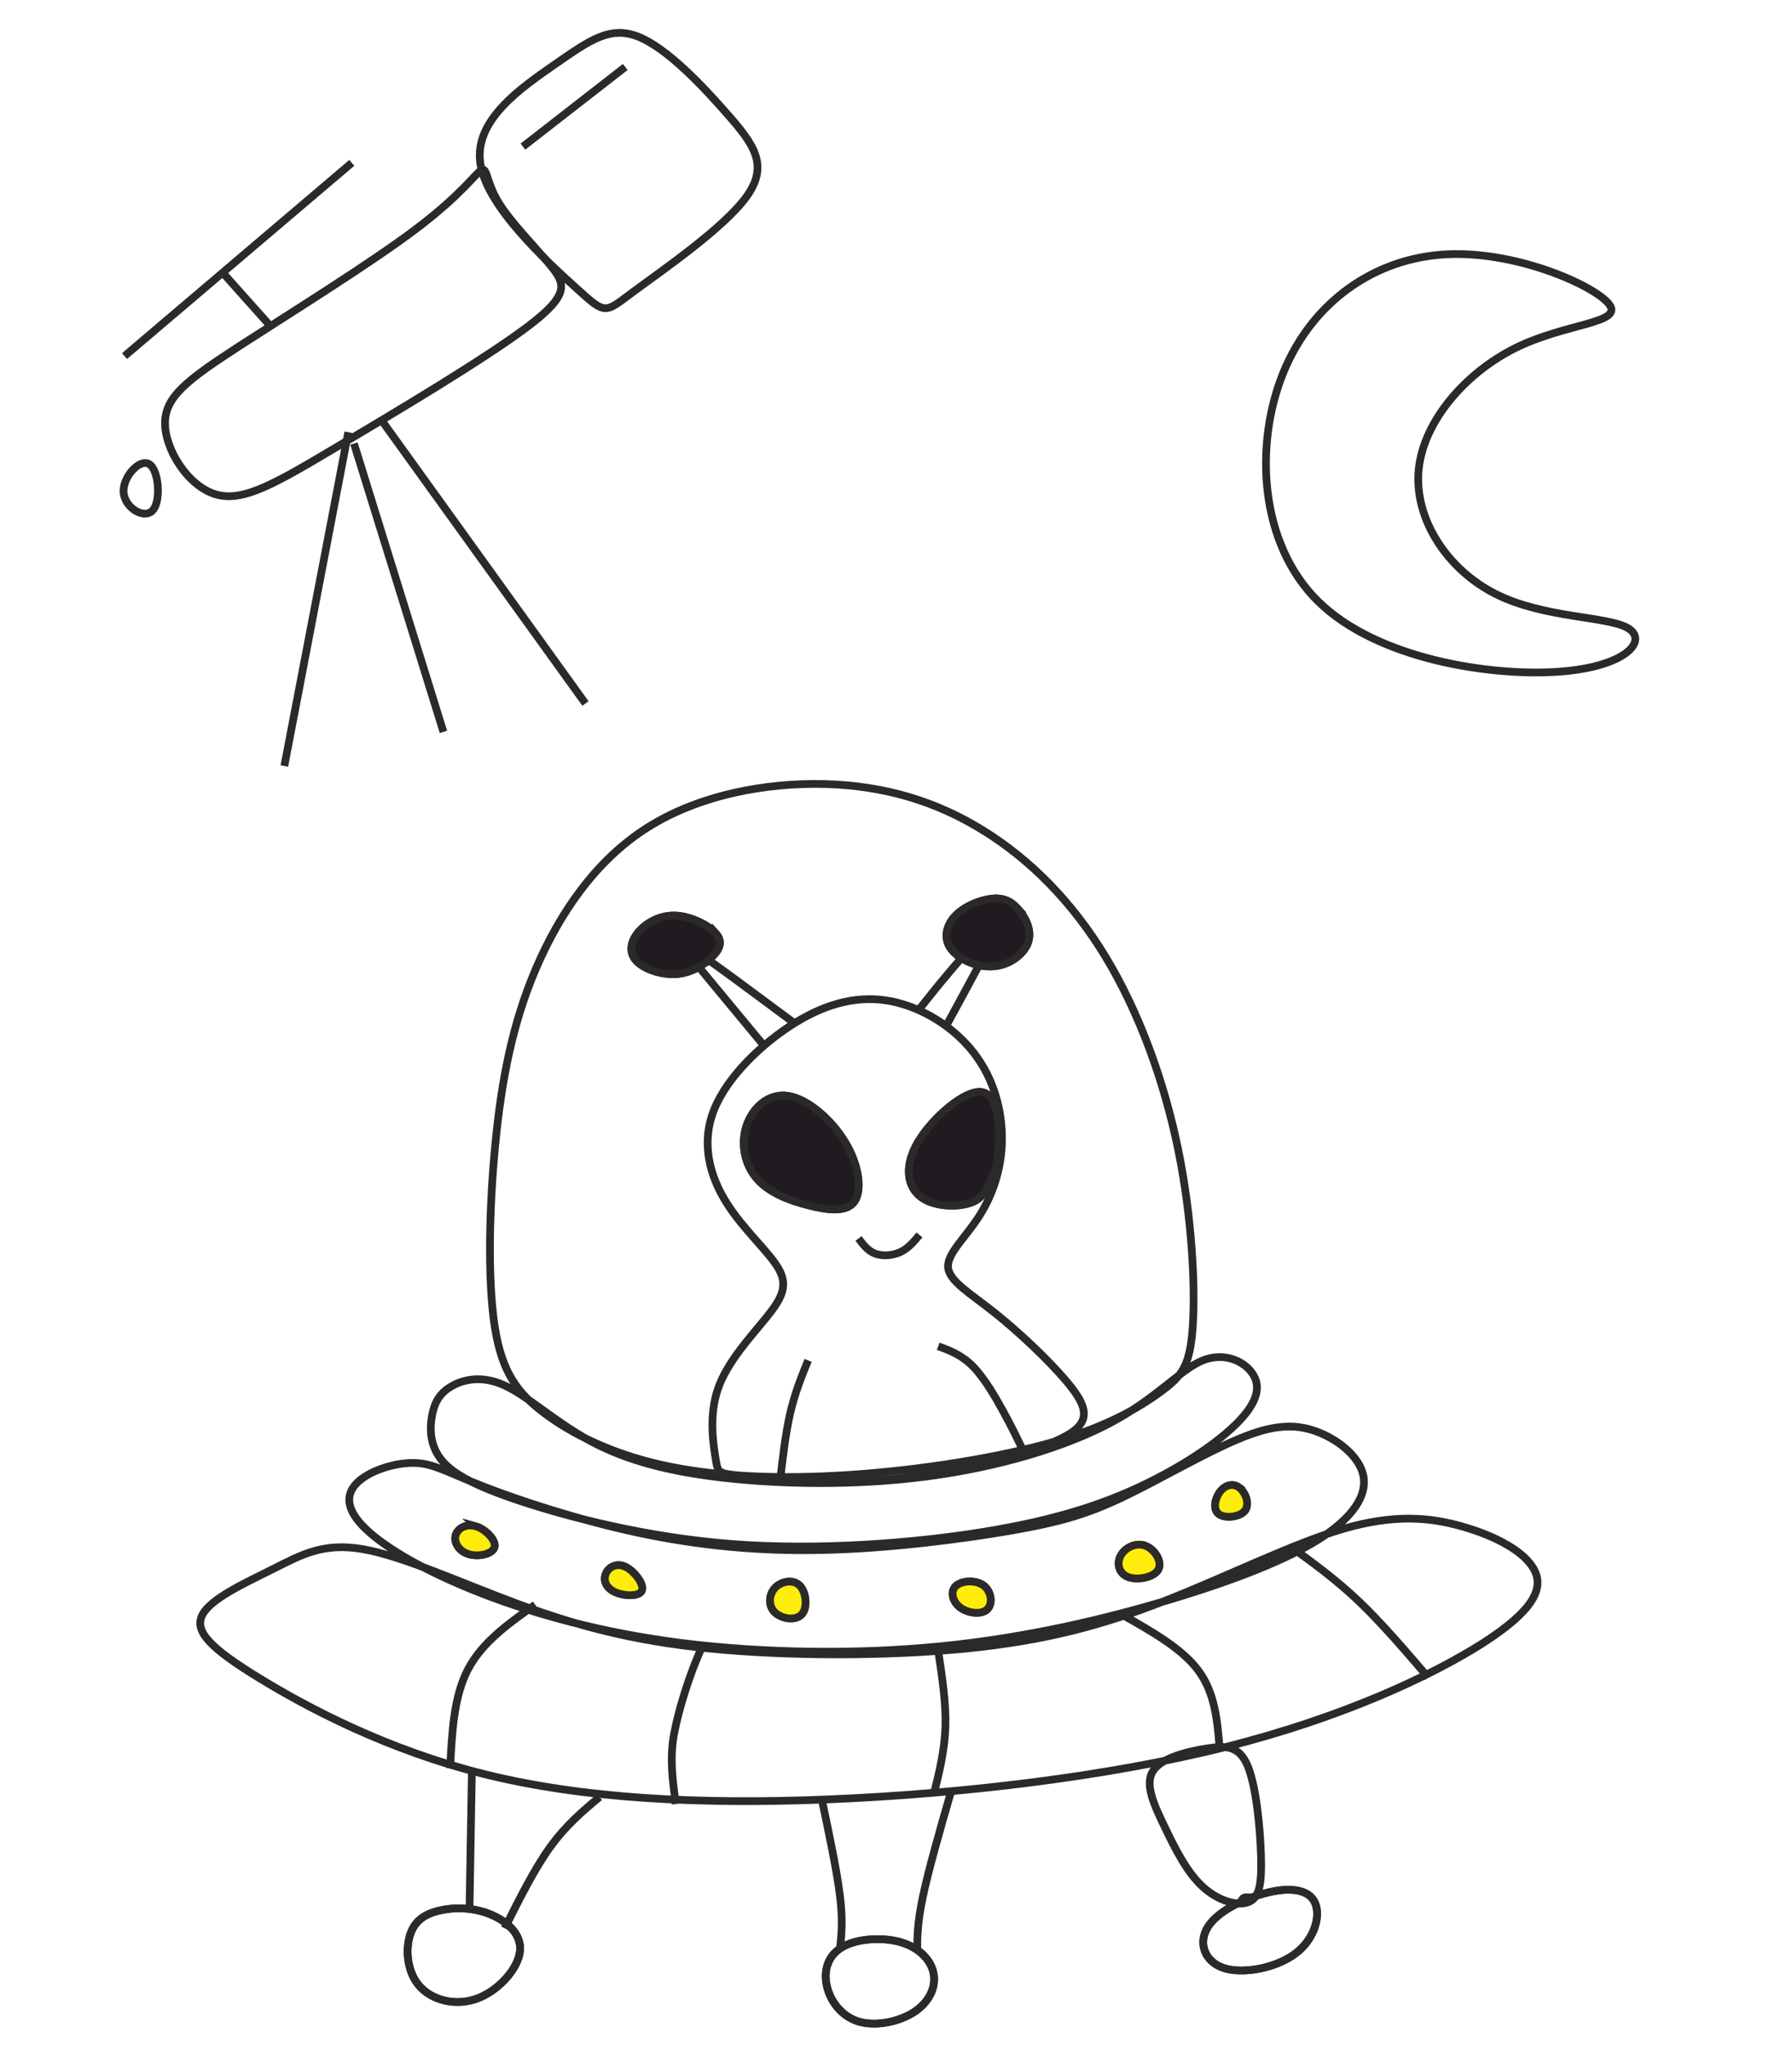 <?xml version="1.0" encoding="UTF-8" standalone="no"?>
<!-- Created with Inkscape (http://www.inkscape.org/) -->

<svg
   xmlns:dc="http://purl.org/dc/elements/1.1/"
   xmlns:cc="http://creativecommons.org/ns#"
   xmlns:rdf="http://www.w3.org/1999/02/22-rdf-syntax-ns#"
   xmlns:svg="http://www.w3.org/2000/svg"
   xmlns="http://www.w3.org/2000/svg"
   xmlns:sodipodi="http://sodipodi.sourceforge.net/DTD/sodipodi-0.dtd"
   xmlns:inkscape="http://www.inkscape.org/namespaces/inkscape"
   width="461"
   height="526"
   viewBox="0 0 121.973 139.171"
   version="1.1"
   id="svg8"
   inkscape:version="0.92.4 (5da689c313, 2019-01-14)"
   sodipodi:docname="random.svg">
  <defs
     id="defs2">
    <style
       id="style10"
       type="text/css">
   <![CDATA[
    .str0 {stroke:#2B2A29;stroke-width:75}
    .fil0 {fill:none}
    .fil1 {fill:#1F1B20}
    .fil2 {fill:#FEED0A}
   ]]>
  </style>
  </defs>
  <sodipodi:namedview
     id="base"
     pagecolor="#ffffff"
     bordercolor="#666666"
     borderopacity="1.0"
     inkscape:pageopacity="0.0"
     inkscape:pageshadow="2"
     inkscape:zoom="1.4"
     inkscape:cx="311.84065"
     inkscape:cy="250.35833"
     inkscape:document-units="mm"
     inkscape:current-layer="layer1"
     showgrid="false"
     units="px"
     inkscape:window-width="1920"
     inkscape:window-height="1017"
     inkscape:window-x="-8"
     inkscape:window-y="32"
     inkscape:window-maximized="1" />
  <g
     inkscape:label="Layer 1"
     inkscape:groupmode="layer"
     id="layer1"
     transform="translate(0,-157.829)">
    <g
       style="clip-rule:evenodd;fill-rule:evenodd;image-rendering:optimizeQuality;shape-rendering:geometricPrecision;text-rendering:geometricPrecision"
       id="g101"
       transform="matrix(0.007,0,0,0.007,-14.59,121.948)">
      <g
         id="Слой_x0020_1">

  <g
   id="_1727180649776">
   <path
   id="path15"
   d="m 3689,9239 c 0,258 221,608 488,691 267,82 580,-102 1169,-452 590,-349 1455,-865 1867,-1176 412,-310 371,-416 226,-593 -145,-178 -394,-426 -511,-622 -118,-196 -104,-338 -162,-308 -57,30 -186,232 -637,573 -451,340 -1225,819 -1722,1141 -497,323 -718,488 -718,746 z"
   class="fil0 str0"
   inkscape:connector-curvature="0"
   style="fill:none;stroke:#2b2a29;stroke-width:75" />

   <path
   id="path17"
   d="m 6755,6716 c 64,424 654,958 939,1216 285,258 267,239 552,27 286,-211 875,-616 1096,-920 221,-304 74,-507 -175,-792 -248,-285 -598,-654 -875,-764 -276,-111 -478,37 -810,267 -331,230 -791,543 -727,966 z"
   class="fil0 str0"
   inkscape:connector-curvature="0"
   style="fill:none;stroke:#2b2a29;stroke-width:75" />

   <path
   id="path19"
   d="M 3295,8587 C 4032,7961 4768,7335 5505,6709"
   class="fil0 str0"
   inkscape:connector-curvature="0"
   style="fill:none;stroke:#2b2a29;stroke-width:75" />

   <path
   id="path21"
   d="M 7777,11964 C 7114,11044 6451,10123 5788,9202"
   class="fil0 str0"
   inkscape:connector-curvature="0"
   style="fill:none;stroke:#2b2a29;stroke-width:75" />

   <path
   id="path23"
   d="m 4849,12572 c 207,-1082 415,-2164 622,-3245"
   class="fil0 str0"
   inkscape:connector-curvature="0"
   style="fill:none;stroke:#2b2a29;stroke-width:75" />

   <path
   id="path25"
   d="M 6396,12240 C 6106,11306 5816,10372 5526,9437"
   class="fil0 str0"
   inkscape:connector-curvature="0"
   style="fill:none;stroke:#2b2a29;stroke-width:75" />

   <path
   id="path27"
   d="m 7169,6551 c 332,-258 663,-516 995,-774"
   class="fil0 str0"
   inkscape:connector-curvature="0"
   style="fill:none;stroke:#2b2a29;stroke-width:75" />

   <path
   id="path29"
   d="m 4228,7752 c 156,175 313,350 469,525"
   class="fil0 str0"
   inkscape:connector-curvature="0"
   style="fill:none;stroke:#2b2a29;stroke-width:75" />

   <path
   id="path31"
   d="m 3535,9637 c -94,-57 -260,127 -249,276 12,150 201,265 284,173 82,-92 59,-391 -35,-449 z"
   class="fil0 str0"
   inkscape:connector-curvature="0"
   style="fill:none;stroke:#2b2a29;stroke-width:75" />

  </g>

  <g
   id="_1727180645488">
   <path
   id="path34"
   d="m 13682,18023 c 26,-383 -5,-1052 -141,-1720 -137,-669 -380,-1337 -707,-1877 -327,-539 -737,-949 -1193,-1230 -455,-282 -957,-433 -1534,-449 -578,-15 -1231,107 -1732,426 -502,319 -851,835 -1079,1367 -228,532 -334,1079 -395,1702 -61,623 -76,1322 -7,1773 69,451 223,654 489,852 266,198 644,389 1144,500 501,111 1124,142 1820,95 696,-46 1465,-170 2002,-326 536,-157 840,-347 1033,-490 193,-144 274,-241 300,-623 z m 87,331 c 212,-91 410,0 493,122 84,121 54,273 -132,466 -185,193 -525,426 -929,619 -403,193 -871,345 -1559,456 -688,111 -1598,181 -2433,118 -834,-64 -1594,-262 -2073,-421 -478,-160 -676,-281 -775,-418 -98,-137 -98,-289 -76,-410 23,-122 69,-213 183,-281 114,-69 296,-114 516,-15 221,98 479,341 806,524 326,182 721,304 1291,372 570,68 1315,84 2013,-8 699,-91 1353,-288 1793,-524 441,-235 669,-509 882,-600 z m 357,760 c 326,-137 539,-152 752,-76 213,76 425,243 463,433 38,190 -99,402 -418,608 -319,205 -820,402 -1451,592 -630,190 -1390,372 -2226,456 -835,84 -1747,68 -2529,-30 -783,-99 -1436,-282 -1961,-487 -524,-205 -919,-433 -1116,-623 -198,-190 -198,-341 -76,-455 121,-114 364,-190 551,-186 187,5 318,91 668,228 349,136 917,324 1498,449 580,124 1172,185 1818,169 646,-15 1345,-106 1824,-189 478,-84 736,-160 1086,-327 349,-167 790,-426 1117,-562 z m 1018,873 c 494,-144 843,-114 1162,-22 319,91 608,243 699,425 91,182 -15,395 -501,707 -487,311 -1353,721 -2500,1010 -1147,289 -2575,456 -3852,509 -1276,53 -2400,-8 -3350,-243 -950,-236 -1724,-646 -2196,-935 -471,-288 -638,-455 -554,-615 83,-160 418,-311 691,-448 274,-137 486,-258 874,-190 387,68 950,327 1504,532 555,205 1102,357 1861,433 760,76 1733,76 2500,0 767,-76 1329,-228 1930,-464 600,-235 1238,-554 1732,-699 z m -3317,-3779 c 4,-285 -79,-597 -273,-847 -194,-251 -498,-441 -801,-502 -304,-60 -608,8 -931,205 -323,198 -665,525 -794,848 -129,322 -46,641 122,907 167,266 417,479 509,646 91,167 22,289 -126,471 -148,183 -376,426 -467,688 -91,262 -46,543 -23,683 23,141 23,141 258,164 236,23 707,68 1144,53 437,-15 839,-91 1219,-182 380,-92 737,-198 881,-323 145,-126 76,-270 -98,-475 -175,-205 -456,-471 -695,-661 -240,-190 -437,-304 -449,-437 -11,-133 164,-285 297,-490 133,-205 224,-463 227,-748 z m -198,-467 c -163,-23 -474,247 -615,480 -140,234 -110,431 16,533 125,102 345,107 472,70 127,-36 161,-116 199,-195 39,-79 81,-157 94,-354 13,-196 -2,-511 -166,-534 z m -1885,37 c 193,28 426,231 559,452 133,221 166,461 92,571 -73,110 -251,91 -441,43 -190,-47 -391,-123 -510,-261 -120,-138 -158,-337 -102,-511 57,-173 209,-321 402,-294 z m 4473,6515 c 83,202 121,604 129,874 8,270 -15,406 -122,448 -106,42 -296,-11 -448,-152 -152,-140 -266,-368 -368,-581 -103,-213 -194,-410 -114,-539 80,-130 330,-190 520,-221 190,-30 319,-30 403,171 z m 212,1225 c 219,-49 386,-21 442,104 55,126 0,348 -188,491 -188,143 -508,205 -699,143 -192,-63 -254,-251 -150,-407 104,-157 376,-282 595,-331 z m -3582,488 c 179,54 293,175 316,308 23,133 -46,277 -194,372 -148,95 -376,141 -543,88 -167,-54 -274,-205 -304,-354 -30,-148 15,-292 160,-372 144,-80 387,-95 565,-42 z m -4007,-277 c 167,65 319,194 300,365 -19,171 -209,383 -418,459 -209,76 -437,16 -558,-121 -122,-137 -137,-350 -95,-490 42,-141 140,-209 281,-243 141,-35 323,-35 490,30 z m -167,-1409 c -8,448 -15,896 -23,1344 m 1264,-1070 c -163,136 -326,273 -480,486 -153,212 -298,501 -442,790 m 3082,-1260 c 74,352 148,703 178,947 30,244 14,381 -1,518 m 1077,-1521 c -109,377 -217,755 -271,1013 -54,257 -54,394 -54,530 m 3624,-3942 c 220,159 441,319 665,531 224,213 452,479 680,745 m -2986,-615 c 296,167 593,334 752,550 160,217 183,483 205,749 m -2735,-935 c 38,251 76,502 69,733 -8,232 -61,445 -114,657 M 8906,21146 c -114,243 -228,612 -269,843 -42,232 -12,452 19,673 M 7288,20724 c -258,183 -516,365 -654,630 -138,265 -155,613 -173,960 m 7672,-2729 c 61,45 106,159 57,224 -49,64 -194,80 -254,34 -61,-45 -38,-152 11,-216 49,-65 125,-88 186,-42 z m -912,566 c 92,34 168,156 126,232 -42,76 -201,106 -293,72 -91,-34 -114,-133 -72,-209 42,-76 148,-129 239,-95 z m -1572,387 c 76,57 91,179 34,232 -57,53 -186,38 -262,-19 -76,-57 -99,-156 -42,-209 57,-53 194,-61 270,-4 z m -1789,0 c 64,65 80,217 19,281 -61,65 -198,42 -262,-22 -65,-65 -57,-171 3,-236 61,-65 175,-87 240,-23 z m -1694,-182 c 87,42 186,171 159,232 -26,60 -178,53 -266,11 -87,-42 -110,-118 -83,-178 26,-61 102,-107 190,-65 z m -1459,-395 c 95,26 201,133 186,201 -15,69 -152,99 -247,72 -95,-26 -148,-110 -133,-178 15,-69 99,-122 194,-95 z m 2302,-5535 c -76,76 -198,156 -344,168 -146,11 -317,-46 -393,-128 -76,-81 -57,-188 19,-279 76,-91 209,-167 361,-161 151,5 322,93 393,173 70,79 40,151 -36,227 z m -149,76 c 221,266 441,532 661,798 m 2458,-1343 c 72,78 141,204 105,321 -36,118 -177,228 -339,241 -161,14 -343,-70 -417,-174 -74,-105 -40,-230 49,-321 89,-91 234,-148 344,-162 110,-13 186,17 258,95 z m -384,568 c -98,183 -197,365 -296,547 m -285,-125 c 72,-91 145,-183 215,-268 70,-85 139,-165 207,-245 m -1641,627 c -205,-152 -410,-304 -547,-405 -137,-100 -205,-150 -274,-199 m 2051,2673 c -54,64 -107,129 -183,165 -76,36 -175,44 -247,17 -72,-27 -117,-87 -163,-148 m -490,1185 c -65,160 -129,319 -175,517 -45,197 -72,433 -99,668 m 1539,-1322 c 114,42 228,84 338,196 110,112 216,294 294,437 78,142 128,245 177,347"
   class="fil0 str0"
   inkscape:connector-curvature="0"
   style="fill:none;stroke:#2b2a29;stroke-width:75" />

   <path
   id="path36"
   d="m 11795,16275 c -13,197 -55,275 -94,354 -38,79 -72,159 -199,195 -127,37 -347,32 -472,-70 -126,-102 -156,-299 -16,-533 141,-233 452,-503 615,-480 164,23 179,338 166,534 z"
   class="fil1 str0"
   inkscape:connector-curvature="0"
   style="fill:#1f1b20;stroke:#2b2a29;stroke-width:75" />

   <path
   id="path38"
   d="m 10303,16230 c 133,221 166,461 92,571 -73,110 -251,91 -441,43 -190,-47 -391,-123 -510,-261 -120,-138 -158,-337 -102,-511 57,-173 209,-321 402,-294 193,28 426,231 559,452 z"
   class="fil1 str0"
   inkscape:connector-curvature="0"
   style="fill:#1f1b20;stroke:#2b2a29;stroke-width:75" />

   <path
   id="path40"
   d="m 9045,14199 c 70,79 40,151 -36,227 -11,11 -22,21 -34,31 -28,24 -60,48 -96,68 -61,36 -134,62 -214,69 -146,11 -317,-46 -393,-128 -76,-81 -57,-188 19,-279 76,-91 209,-167 361,-161 151,5 322,93 393,173 z"
   class="fil1 str0"
   inkscape:connector-curvature="0"
   style="fill:#1f1b20;stroke:#2b2a29;stroke-width:75" />

   <path
   id="path42"
   d="m 12084,14278 c -36,118 -177,228 -339,241 -108,9 -225,-25 -313,-80 -44,-28 -80,-60 -104,-94 -74,-105 -40,-230 49,-321 89,-91 234,-148 344,-162 110,-13 186,17 258,95 72,78 141,204 105,321 z"
   class="fil1 str0"
   inkscape:connector-curvature="0"
   style="fill:#1f1b20;stroke:#2b2a29;stroke-width:75" />

   <path
   id="path44"
   d="m 14133,19585 c 61,45 106,159 57,224 -49,64 -194,80 -254,34 -61,-45 -38,-152 11,-216 49,-65 125,-88 186,-42 z"
   class="fil2 str0"
   inkscape:connector-curvature="0"
   style="fill:#feed0a;stroke:#2b2a29;stroke-width:75" />

   <path
   id="path46"
   d="m 13221,20151 c 92,34 168,156 126,232 -42,76 -201,106 -293,72 -91,-34 -114,-133 -72,-209 42,-76 148,-129 239,-95 z"
   class="fil2 str0"
   inkscape:connector-curvature="0"
   style="fill:#feed0a;stroke:#2b2a29;stroke-width:75" />

   <path
   id="path48"
   d="m 11649,20538 c 76,57 91,179 34,232 -57,53 -186,38 -262,-19 -76,-57 -99,-156 -42,-209 57,-53 194,-61 270,-4 z"
   class="fil2 str0"
   inkscape:connector-curvature="0"
   style="fill:#feed0a;stroke:#2b2a29;stroke-width:75" />

   <path
   id="path50"
   d="m 9860,20538 c 64,65 80,217 19,281 -61,65 -198,42 -262,-22 -65,-65 -57,-171 3,-236 61,-65 175,-87 240,-23 z"
   class="fil2 str0"
   inkscape:connector-curvature="0"
   style="fill:#feed0a;stroke:#2b2a29;stroke-width:75" />

   <path
   id="path52"
   d="m 8166,20356 c 87,42 186,171 159,232 -26,60 -178,53 -266,11 -87,-42 -110,-118 -83,-178 26,-61 102,-107 190,-65 z"
   class="fil2 str0"
   inkscape:connector-curvature="0"
   style="fill:#feed0a;stroke:#2b2a29;stroke-width:75" />

   <path
   id="path54"
   d="m 6707,19961 c 95,26 201,133 186,201 -15,69 -152,99 -247,72 -95,-26 -148,-110 -133,-178 15,-69 99,-122 194,-95 z"
   class="fil2 str0"
   inkscape:connector-curvature="0"
   style="fill:#feed0a;stroke:#2b2a29;stroke-width:75" />

   <path
   id="path56"
   d="m 14871,23622 c 55,126 0,348 -188,491 -188,143 -508,205 -699,143 -192,-63 -254,-251 -150,-407 57,-86 163,-162 283,-221 41,3 34,-44 64,-56 30,-12 98,11 116,-17 45,-15 89,-27 132,-37 219,-49 386,-21 442,104 z"
   class="fil0 str0"
   inkscape:connector-curvature="0"
   style="fill:none;stroke:#2b2a29;stroke-width:75" />

   <path
   id="path58"
   d="m 11163,24314 c 23,133 -46,277 -194,372 -148,95 -376,141 -543,88 -167,-54 -274,-205 -304,-354 -28,-137 9,-271 130,-354 9,-6 19,-12 30,-18 144,-80 387,-95 565,-42 60,18 112,43 156,74 89,62 145,145 160,234 z"
   class="fil0 str0"
   inkscape:connector-curvature="0"
   style="fill:none;stroke:#2b2a29;stroke-width:75" />

   <path
   id="path60"
   d="m 7140,24094 c -19,171 -209,383 -418,459 -209,76 -437,16 -558,-121 -122,-137 -137,-350 -95,-490 42,-141 140,-209 281,-243 141,-35 323,-35 490,30 63,24 123,57 173,98 84,69 139,160 127,267 z"
   class="fil0 str0"
   inkscape:connector-curvature="0"
   style="fill:none;stroke:#2b2a29;stroke-width:75" />

  </g>

  <path
   id="path63"
   d="m 16831,8503 c -482,235 -905,706 -952,1188 -47,482 282,976 753,1211 470,235 1081,212 1281,329 200,118 -11,377 -670,424 -658,47 -1764,-118 -2340,-682 -576,-565 -623,-1529 -341,-2223 282,-694 894,-1117 1587,-1152 694,-36 1470,317 1588,494 118,176 -423,176 -906,411 z"
   class="fil0 str0"
   inkscape:connector-curvature="0"
   style="fill:none;stroke:#2b2a29;stroke-width:75" />

 </g>
    </g>
  </g>
</svg>
